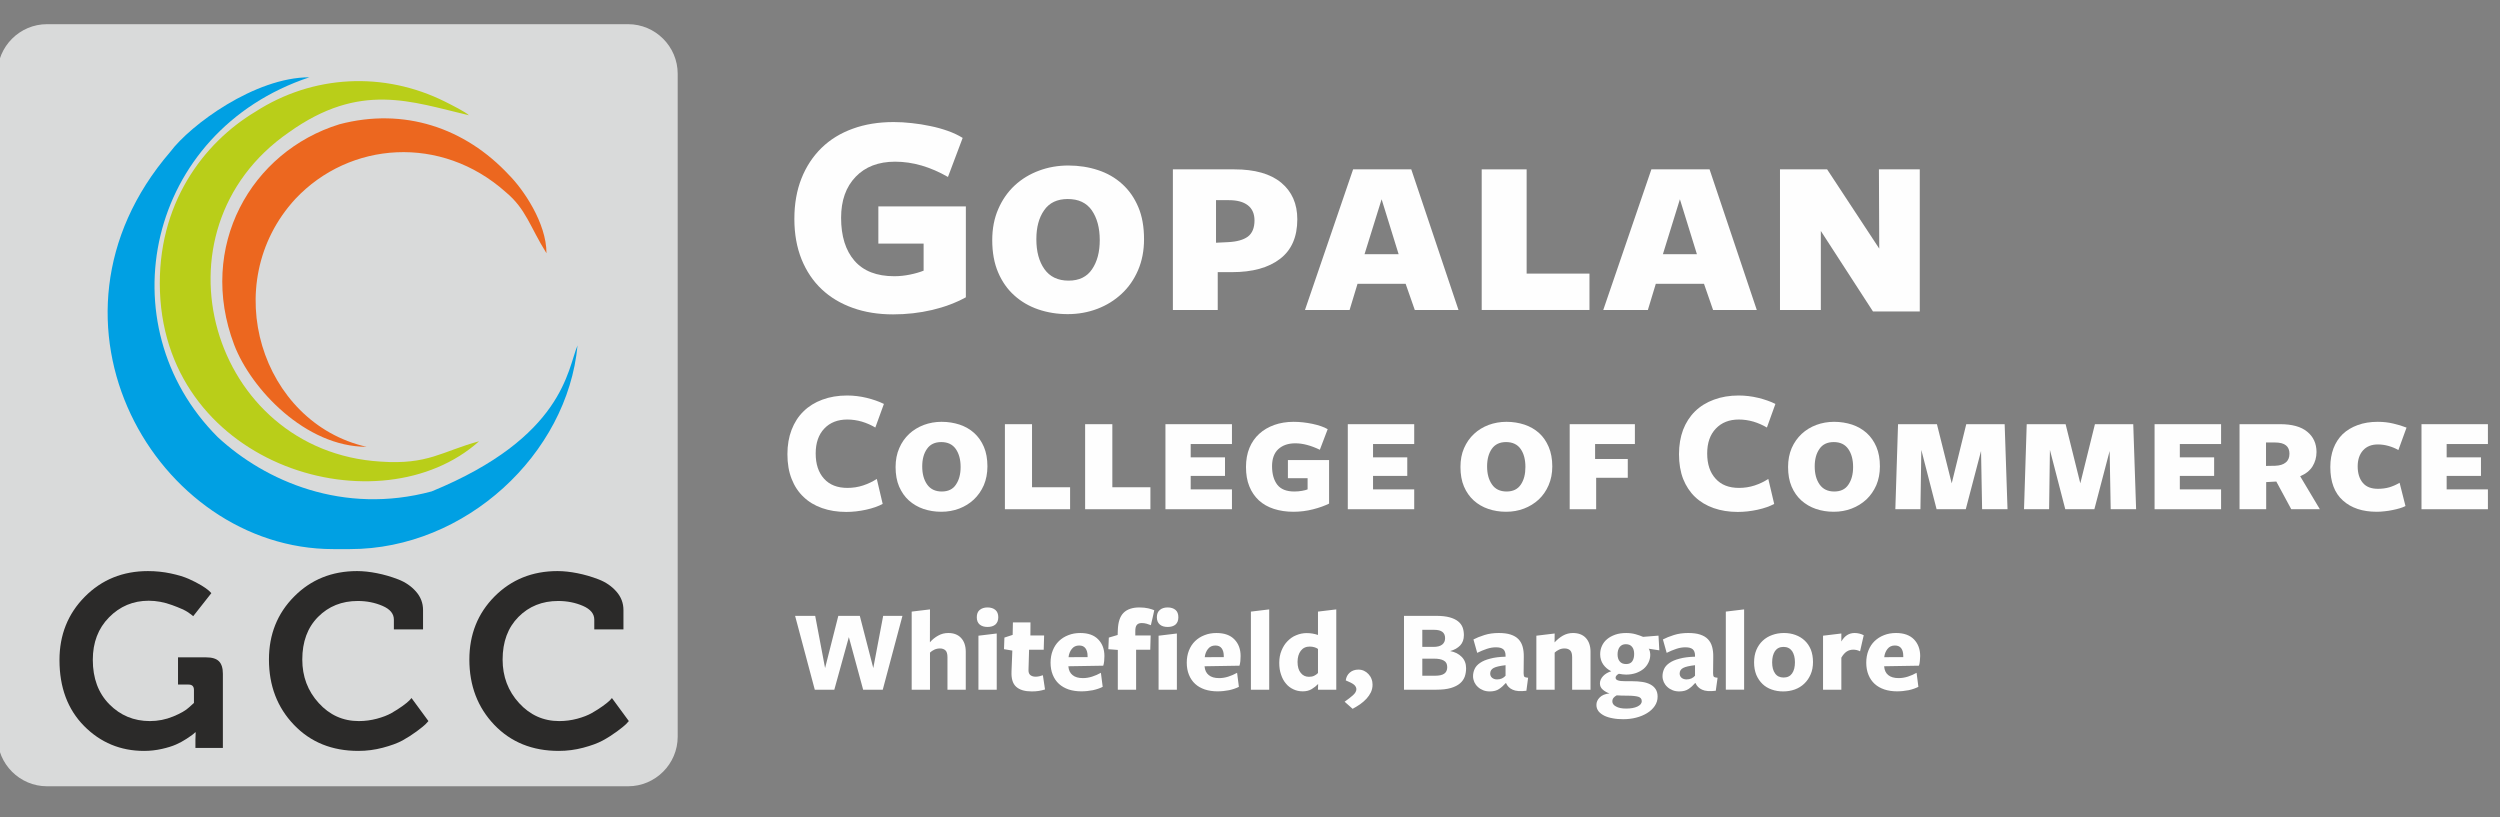 <?xml version="1.0" encoding="UTF-8"?>
<!DOCTYPE svg PUBLIC "-//W3C//DTD SVG 1.1//EN" "http://www.w3.org/Graphics/SVG/1.1/DTD/svg11.dtd">
<!-- Creator: CorelDRAW 2019 (64-Bit) -->
<svg xmlns="http://www.w3.org/2000/svg" xml:space="preserve" width="306px" height="100px" version="1.1" style="shape-rendering:geometricPrecision; text-rendering:geometricPrecision; image-rendering:optimizeQuality; fill-rule:evenodd; clip-rule:evenodd"
viewBox="0 0 306 100"
 xmlns:xlink="http://www.w3.org/1999/xlink"
 xmlns:xodm="http://www.corel.com/coreldraw/odm/2003">
 <rect x="0" y="0" width="306" height="100" fill="#808080" stroke="none"/>
 <defs>
  <style type="text/css">
   <![CDATA[
    .fil0 {fill:#D9DADA}
    .fil3 {fill:#EC671F}
    .fil2 {fill:#B9CE19}
    .fil1 {fill:#00A0E3}
    .fil5 {fill:#FEFEFE;fill-rule:nonzero}
    .fil4 {fill:#2B2A29;fill-rule:nonzero}
   ]]>
  </style>
 </defs>
 <g id="Layer_x0020_1">
  <path class="fil0" d="M5.75 2.96l71.13 0c3.34,0 6.07,2.73 6.07,6.07l0 81.14c0,3.34 -2.73,6.07 -6.07,6.07l-71.13 0c-3.33,0 -6.06,-2.73 -6.06,-6.07l0 -81.14c0,-3.34 2.73,-6.07 6.06,-6.07z"/>
  <path class="fil1" d="M70.69 42.28c-1.24,2.91 -1.66,11.22 -17.86,17.87 -10.81,2.91 -20.36,-1.25 -26.18,-6.65 -13.71,-13.71 -8.73,-37.39 11.22,-44.04 -6.65,0 -14.55,5.81 -17.04,9.14 -17.87,20.77 -1.66,48.61 19.95,48.61l2.07 0c14.13,0 26.6,-11.63 27.84,-24.93z"/>
  <path class="fil2" d="M58.64 54.01c-4.57,1.24 -6.23,2.9 -12.05,2.49 -20.77,-1.25 -28.67,-28.26 -11.22,-40.31 8.73,-6.23 14.96,-3.74 22.03,-2.08 -0.42,-0.41 -2.08,-1.24 -2.91,-1.66 -7.48,-3.74 -16.21,-3.32 -23.27,1.25 -6.23,3.74 -12.05,11.22 -11.64,22.02 0.84,21.61 27.01,29.09 39.06,18.29z"/>
  <path class="fil3" d="M44.87 54.69c-12.88,-2.91 -18.28,-19.95 -8.72,-30.34 6.64,-7.06 17.86,-7.89 25.76,-0.83 2.49,2.08 2.91,4.16 4.98,7.48 0,-3.74 -2.9,-7.89 -4.57,-9.56 -5.4,-5.81 -12.88,-8.31 -20.77,-6.23 -10.81,3.33 -17.45,14.96 -12.88,27.01 2.07,5.4 8.72,12.47 16.2,12.47z"/>
  <path class="fil4" d="M7.28 80.79c0,-3.08 1.03,-5.66 3.1,-7.75 2.07,-2.09 4.65,-3.14 7.73,-3.14 0.97,0 1.91,0.1 2.8,0.29 0.89,0.19 1.62,0.41 2.2,0.67 0.58,0.26 1.09,0.52 1.52,0.78 0.43,0.26 0.74,0.48 0.94,0.66l0.3 0.3 -2.22 2.82c-0.16,-0.14 -0.39,-0.31 -0.7,-0.52 -0.31,-0.21 -0.94,-0.49 -1.89,-0.84 -0.95,-0.35 -1.91,-0.53 -2.86,-0.53 -1.9,0 -3.52,0.68 -4.85,2.03 -1.33,1.35 -1.99,3.08 -1.99,5.2 0,2.26 0.67,4.07 2.02,5.44 1.35,1.37 3.01,2.06 4.97,2.06 0.99,0 1.94,-0.19 2.84,-0.56 0.9,-0.37 1.55,-0.74 1.95,-1.12l0.6 -0.54 0 -1.59c0,-0.44 -0.22,-0.66 -0.66,-0.66l-1.29 0 0 -3.33 3.45 0c0.72,0 1.24,0.16 1.56,0.48 0.32,0.32 0.48,0.83 0.48,1.53l0 9.08 -3.36 0 0 -1.02 0.03 -0.89 -0.06 0c-0.06,0.05 -0.15,0.14 -0.27,0.24 -0.12,0.09 -0.38,0.28 -0.79,0.55 -0.41,0.27 -0.84,0.5 -1.29,0.7 -0.45,0.2 -1.03,0.38 -1.74,0.54 -0.71,0.16 -1.43,0.24 -2.17,0.24 -2.88,0 -5.33,-1.02 -7.34,-3.05 -2.01,-2.04 -3.01,-4.73 -3.01,-8.07z"/>
  <path class="fil4" d="M32.92 80.73c0,-3.08 1.03,-5.65 3.09,-7.72 2.05,-2.07 4.62,-3.11 7.7,-3.11 0.76,0 1.57,0.09 2.43,0.26 0.86,0.17 1.73,0.42 2.61,0.76 0.88,0.34 1.6,0.84 2.17,1.49 0.57,0.65 0.86,1.4 0.86,2.26l0 2.37 -3.57 0 0 -1.2c0,-0.72 -0.46,-1.28 -1.39,-1.68 -0.93,-0.4 -1.94,-0.6 -3.02,-0.6 -1.96,0 -3.58,0.65 -4.87,1.95 -1.29,1.3 -1.93,3.04 -1.93,5.22 0,2.08 0.67,3.85 2.01,5.32 1.33,1.47 2.97,2.21 4.91,2.21 0.76,0 1.5,-0.1 2.21,-0.29 0.71,-0.19 1.31,-0.42 1.8,-0.7 0.49,-0.28 0.93,-0.56 1.32,-0.84 0.39,-0.28 0.67,-0.51 0.85,-0.69l0.27 -0.3 2.07 2.82c-0.08,0.1 -0.2,0.23 -0.36,0.39 -0.16,0.16 -0.52,0.45 -1.08,0.87 -0.56,0.41 -1.15,0.79 -1.75,1.12 -0.61,0.33 -1.41,0.62 -2.39,0.88 -0.98,0.26 -1.98,0.39 -3,0.39 -3.22,0 -5.84,-1.06 -7.88,-3.19 -2.04,-2.13 -3.06,-4.79 -3.06,-7.99z"/>
  <path class="fil4" d="M57.45 80.73c0,-3.08 1.03,-5.65 3.08,-7.72 2.06,-2.07 4.63,-3.11 7.71,-3.11 0.76,0 1.57,0.09 2.43,0.26 0.86,0.17 1.73,0.42 2.61,0.76 0.88,0.34 1.6,0.84 2.17,1.49 0.57,0.65 0.86,1.4 0.86,2.26l0 2.37 -3.57 0 0 -1.2c0,-0.72 -0.47,-1.28 -1.39,-1.68 -0.93,-0.4 -1.94,-0.6 -3.02,-0.6 -1.96,0 -3.58,0.65 -4.87,1.95 -1.29,1.3 -1.94,3.04 -1.94,5.22 0,2.08 0.67,3.85 2.01,5.32 1.34,1.47 2.98,2.21 4.92,2.21 0.76,0 1.5,-0.1 2.21,-0.29 0.7,-0.19 1.3,-0.42 1.79,-0.7 0.49,-0.28 0.93,-0.56 1.32,-0.84 0.39,-0.28 0.68,-0.51 0.86,-0.69l0.27 -0.3 2.07 2.82c-0.08,0.1 -0.2,0.23 -0.36,0.39 -0.16,0.16 -0.52,0.45 -1.08,0.87 -0.56,0.41 -1.15,0.79 -1.76,1.12 -0.61,0.33 -1.4,0.62 -2.38,0.88 -0.98,0.26 -1.98,0.39 -3,0.39 -3.22,0 -5.85,-1.06 -7.89,-3.19 -2.03,-2.13 -3.05,-4.79 -3.05,-7.99z"/>
  <path class="fil5" d="M118.22 36.39c-1.22,0.67 -2.6,1.19 -4.13,1.55 -1.53,0.36 -3.13,0.54 -4.78,0.54 -1.8,0 -3.44,-0.26 -4.92,-0.79 -1.49,-0.53 -2.76,-1.29 -3.81,-2.28 -1.06,-1 -1.88,-2.22 -2.47,-3.67 -0.58,-1.45 -0.88,-3.09 -0.88,-4.94 0,-1.84 0.29,-3.5 0.87,-4.96 0.58,-1.46 1.4,-2.7 2.46,-3.74 1.06,-1.03 2.33,-1.81 3.83,-2.35 1.48,-0.54 3.15,-0.81 4.99,-0.81 0.72,0 1.46,0.04 2.23,0.13 0.76,0.08 1.52,0.2 2.26,0.36 0.75,0.15 1.46,0.35 2.14,0.59 0.68,0.24 1.29,0.53 1.82,0.86l-1.8 4.78c-2.16,-1.24 -4.31,-1.87 -6.47,-1.87 -2.04,0 -3.65,0.62 -4.83,1.85 -1.19,1.24 -1.78,2.91 -1.78,5.02 0,2.25 0.55,4 1.64,5.26 1.1,1.26 2.72,1.89 4.87,1.89 0.65,0 1.29,-0.07 1.92,-0.2 0.64,-0.13 1.19,-0.29 1.67,-0.48l0 -3.31 -5.54 0 0 -4.56 10.71 0 0 11.13z"/>
  <path class="fil5" d="M140.03 29.28c0,1.39 -0.24,2.65 -0.73,3.79 -0.49,1.14 -1.16,2.1 -2.01,2.89 -0.86,0.8 -1.84,1.41 -2.97,1.84 -1.13,0.43 -2.34,0.65 -3.63,0.65 -1.29,0 -2.5,-0.2 -3.61,-0.58 -1.11,-0.38 -2.09,-0.95 -2.93,-1.71 -0.84,-0.75 -1.5,-1.69 -1.98,-2.82 -0.48,-1.12 -0.72,-2.44 -0.72,-3.95 0,-1.42 0.25,-2.69 0.74,-3.81 0.49,-1.13 1.16,-2.09 2.01,-2.88 0.85,-0.79 1.84,-1.39 2.97,-1.81 1.12,-0.42 2.32,-0.63 3.59,-0.63 1.3,0 2.51,0.19 3.63,0.56 1.13,0.37 2.11,0.93 2.95,1.69 0.84,0.75 1.5,1.69 1.98,2.82 0.48,1.12 0.71,2.44 0.71,3.95zm-5.42 0.11c0,-1.5 -0.33,-2.71 -0.97,-3.64 -0.65,-0.93 -1.63,-1.39 -2.95,-1.39 -1.29,0 -2.26,0.46 -2.89,1.38 -0.64,0.91 -0.95,2.09 -0.95,3.54 0,1.5 0.32,2.71 0.98,3.65 0.66,0.94 1.65,1.42 2.97,1.42 1.29,0 2.25,-0.47 2.87,-1.4 0.63,-0.93 0.94,-2.11 0.94,-3.56z"/>
  <path class="fil5" d="M158.79 26.84c0,2.15 -0.7,3.77 -2.12,4.85 -1.41,1.08 -3.36,1.62 -5.86,1.62l-1.76 0 0 4.63 -5.49 0 0 -17.21 7.54 0c2.49,0 4.4,0.54 5.72,1.63 1.31,1.09 1.97,2.58 1.97,4.48zm-5.24 0.14c0,-0.81 -0.27,-1.43 -0.81,-1.85 -0.54,-0.42 -1.31,-0.63 -2.32,-0.63l-1.58 0 0 5.21 1.44 -0.07c1.1,-0.05 1.92,-0.28 2.46,-0.68 0.54,-0.41 0.81,-1.07 0.81,-1.98z"/>
  <path class="fil5" d="M178.52 37.94l-5.35 0 -1.12 -3.2 -5.89 0 -0.97 3.2 -5.46 0 5.89 -17.21 7.12 0 5.78 17.21zm-9.41 -13.55l-2.09 6.72 4.17 0 -2.08 -6.72z"/>
  <polygon class="fil5" points="181.36,37.94 181.36,20.73 186.86,20.73 186.86,33.49 194.55,33.49 194.55,37.94 "/>
  <path class="fil5" d="M215.03 37.94l-5.35 0 -1.11 -3.2 -5.9 0 -0.97 3.2 -5.46 0 5.89 -17.21 7.12 0 5.78 17.21zm-9.41 -13.55l-2.08 6.72 4.16 0 -2.08 -6.72z"/>
  <polygon class="fil5" points="229.98,20.73 234.98,20.73 234.98,38.12 229.25,38.12 222.87,28.27 222.87,37.94 217.87,37.94 217.87,20.73 223.64,20.73 230.02,30.43 "/>
  <path class="fil5" d="M107.14 52.33c-0.5,-0.3 -1.05,-0.54 -1.64,-0.72 -0.59,-0.17 -1.18,-0.26 -1.79,-0.26 -1.18,0 -2.12,0.37 -2.82,1.11 -0.7,0.74 -1.05,1.75 -1.05,3.05 0,1.3 0.34,2.33 1.02,3.08 0.68,0.76 1.64,1.13 2.87,1.13 0.67,0 1.3,-0.1 1.91,-0.3 0.61,-0.2 1.17,-0.47 1.68,-0.8l0.72 3.06c-0.54,0.29 -1.22,0.53 -2.04,0.71 -0.82,0.18 -1.63,0.27 -2.42,0.27 -1.09,0 -2.08,-0.16 -2.96,-0.47 -0.88,-0.31 -1.64,-0.76 -2.26,-1.36 -0.63,-0.59 -1.12,-1.33 -1.46,-2.2 -0.35,-0.88 -0.52,-1.89 -0.52,-3.04 0,-1.1 0.17,-2.09 0.51,-2.98 0.34,-0.88 0.82,-1.64 1.46,-2.26 0.63,-0.62 1.4,-1.1 2.3,-1.43 0.91,-0.34 1.92,-0.51 3.04,-0.51 0.82,0 1.62,0.1 2.4,0.29 0.77,0.19 1.47,0.43 2.1,0.74l-1.05 2.89z"/>
  <path class="fil5" d="M120.86 57.09c0,0.84 -0.15,1.61 -0.44,2.3 -0.3,0.68 -0.71,1.27 -1.22,1.75 -0.51,0.48 -1.11,0.85 -1.79,1.11 -0.69,0.26 -1.42,0.39 -2.2,0.39 -0.78,0 -1.51,-0.12 -2.19,-0.35 -0.67,-0.23 -1.26,-0.58 -1.77,-1.03 -0.51,-0.46 -0.9,-1.03 -1.2,-1.71 -0.29,-0.68 -0.43,-1.48 -0.43,-2.39 0,-0.86 0.15,-1.63 0.45,-2.31 0.29,-0.68 0.7,-1.26 1.21,-1.74 0.52,-0.48 1.12,-0.84 1.8,-1.1 0.68,-0.25 1.4,-0.38 2.17,-0.38 0.79,0 1.52,0.12 2.2,0.34 0.68,0.23 1.28,0.57 1.78,1.02 0.51,0.46 0.91,1.03 1.2,1.71 0.29,0.68 0.43,1.48 0.43,2.39zm-3.28 0.07c0,-0.91 -0.2,-1.64 -0.59,-2.2 -0.39,-0.56 -0.98,-0.85 -1.78,-0.85 -0.78,0 -1.37,0.28 -1.75,0.84 -0.39,0.55 -0.58,1.27 -0.58,2.14 0,0.91 0.2,1.64 0.6,2.21 0.4,0.57 1,0.86 1.79,0.86 0.79,0 1.37,-0.28 1.74,-0.85 0.38,-0.56 0.57,-1.27 0.57,-2.15z"/>
  <polygon class="fil5" points="123,62.33 123,51.92 126.32,51.92 126.32,59.64 130.98,59.64 130.98,62.33 "/>
  <polygon class="fil5" points="132.82,62.33 132.82,51.92 136.15,51.92 136.15,59.64 140.81,59.64 140.81,62.33 "/>
  <polygon class="fil5" points="142.65,62.33 142.65,51.92 150.79,51.92 150.79,54.35 145.74,54.35 145.74,55.98 149.94,55.98 149.94,58.25 145.74,58.25 145.74,59.9 150.79,59.9 150.79,62.33 "/>
  <path class="fil5" d="M155.7 57.07c0,0.96 0.22,1.71 0.64,2.26 0.43,0.55 1.12,0.83 2.08,0.83 0.34,0 0.65,-0.03 0.94,-0.08 0.29,-0.05 0.52,-0.11 0.69,-0.18l0 -1.37 -2.41 0 0 -2.22 5.04 0 0 5.33c-0.55,0.27 -1.21,0.51 -1.97,0.7 -0.77,0.2 -1.57,0.3 -2.4,0.3 -0.87,0 -1.66,-0.12 -2.38,-0.35 -0.72,-0.23 -1.33,-0.58 -1.84,-1.04 -0.5,-0.47 -0.9,-1.04 -1.17,-1.72 -0.28,-0.68 -0.41,-1.47 -0.41,-2.37 0,-0.87 0.14,-1.65 0.42,-2.33 0.28,-0.68 0.68,-1.26 1.2,-1.73 0.51,-0.47 1.13,-0.83 1.85,-1.09 0.71,-0.25 1.5,-0.38 2.36,-0.38 0.76,0 1.54,0.09 2.31,0.25 0.78,0.17 1.4,0.38 1.86,0.65l-0.96 2.52c-1.08,-0.52 -2.08,-0.79 -3,-0.79 -0.87,0 -1.56,0.24 -2.08,0.71 -0.51,0.47 -0.77,1.17 -0.77,2.1z"/>
  <polygon class="fil5" points="164.97,62.33 164.97,51.92 173.1,51.92 173.1,54.35 168.06,54.35 168.06,55.98 172.25,55.98 172.25,58.25 168.06,58.25 168.06,59.9 173.1,59.9 173.1,62.33 "/>
  <path class="fil5" d="M190 57.09c0,0.84 -0.15,1.61 -0.45,2.3 -0.29,0.68 -0.7,1.27 -1.21,1.75 -0.52,0.48 -1.12,0.85 -1.8,1.11 -0.68,0.26 -1.41,0.39 -2.2,0.39 -0.78,0 -1.51,-0.12 -2.18,-0.35 -0.68,-0.23 -1.27,-0.58 -1.77,-1.03 -0.51,-0.46 -0.91,-1.03 -1.2,-1.71 -0.29,-0.68 -0.43,-1.48 -0.43,-2.39 0,-0.86 0.14,-1.63 0.44,-2.31 0.3,-0.68 0.7,-1.26 1.22,-1.74 0.51,-0.48 1.11,-0.84 1.79,-1.1 0.69,-0.25 1.41,-0.38 2.18,-0.38 0.78,0 1.51,0.12 2.19,0.34 0.69,0.23 1.28,0.57 1.79,1.02 0.51,0.46 0.9,1.03 1.19,1.71 0.29,0.68 0.44,1.48 0.44,2.39zm-3.29 0.07c0,-0.91 -0.19,-1.64 -0.58,-2.2 -0.39,-0.56 -0.99,-0.85 -1.79,-0.85 -0.78,0 -1.36,0.28 -1.75,0.84 -0.38,0.55 -0.57,1.27 -0.57,2.14 0,0.91 0.2,1.64 0.6,2.21 0.39,0.57 0.99,0.86 1.79,0.86 0.78,0 1.36,-0.28 1.74,-0.85 0.38,-0.56 0.56,-1.27 0.56,-2.15z"/>
  <polygon class="fil5" points="192.13,51.92 200.11,51.92 200.11,54.35 195.24,54.35 195.24,56.18 199.24,56.18 199.24,58.48 195.37,58.48 195.37,62.33 192.13,62.33 "/>
  <path class="fil5" d="M216.27 52.33c-0.51,-0.3 -1.05,-0.54 -1.64,-0.72 -0.59,-0.17 -1.19,-0.26 -1.8,-0.26 -1.17,0 -2.11,0.37 -2.81,1.11 -0.71,0.74 -1.06,1.75 -1.06,3.05 0,1.3 0.34,2.33 1.03,3.08 0.68,0.76 1.63,1.13 2.87,1.13 0.66,0 1.3,-0.1 1.91,-0.3 0.61,-0.2 1.17,-0.47 1.67,-0.8l0.72 3.06c-0.53,0.29 -1.21,0.53 -2.03,0.71 -0.82,0.18 -1.63,0.27 -2.43,0.27 -1.08,0 -2.07,-0.16 -2.95,-0.47 -0.88,-0.31 -1.64,-0.76 -2.27,-1.36 -0.62,-0.59 -1.11,-1.33 -1.46,-2.2 -0.34,-0.88 -0.51,-1.89 -0.51,-3.04 0,-1.1 0.17,-2.09 0.5,-2.98 0.34,-0.88 0.83,-1.64 1.46,-2.26 0.63,-0.62 1.41,-1.1 2.31,-1.43 0.91,-0.34 1.92,-0.51 3.03,-0.51 0.83,0 1.63,0.1 2.41,0.29 0.77,0.19 1.47,0.43 2.09,0.74l-1.04 2.89z"/>
  <path class="fil5" d="M230.1 57.09c0,0.84 -0.15,1.61 -0.44,2.3 -0.3,0.68 -0.71,1.27 -1.22,1.75 -0.52,0.48 -1.12,0.85 -1.8,1.11 -0.68,0.26 -1.41,0.39 -2.19,0.39 -0.79,0 -1.51,-0.12 -2.19,-0.35 -0.67,-0.23 -1.26,-0.58 -1.77,-1.03 -0.51,-0.46 -0.91,-1.03 -1.2,-1.71 -0.29,-0.68 -0.43,-1.48 -0.43,-2.39 0,-0.86 0.15,-1.63 0.44,-2.31 0.3,-0.68 0.71,-1.26 1.22,-1.74 0.52,-0.48 1.11,-0.84 1.8,-1.1 0.68,-0.25 1.4,-0.38 2.17,-0.38 0.78,0 1.52,0.12 2.2,0.34 0.68,0.23 1.27,0.57 1.78,1.02 0.51,0.46 0.91,1.03 1.2,1.71 0.29,0.68 0.43,1.48 0.43,2.39zm-3.28 0.07c0,-0.91 -0.2,-1.64 -0.59,-2.2 -0.39,-0.56 -0.98,-0.85 -1.78,-0.85 -0.79,0 -1.37,0.28 -1.75,0.84 -0.39,0.55 -0.58,1.27 -0.58,2.14 0,0.91 0.2,1.64 0.6,2.21 0.4,0.57 1,0.86 1.79,0.86 0.79,0 1.37,-0.28 1.74,-0.85 0.38,-0.56 0.57,-1.27 0.57,-2.15z"/>
  <polygon class="fil5" points="242.61,62.33 242.48,55.2 240.61,62.33 237.04,62.33 235.17,55.07 235.06,62.33 231.99,62.33 232.32,51.92 237.08,51.92 238.89,59.16 240.67,51.92 245.37,51.92 245.72,62.33 "/>
  <polygon class="fil5" points="258.35,62.33 258.22,55.2 256.35,62.33 252.79,62.33 250.91,55.07 250.81,62.33 247.74,62.33 248.07,51.92 252.83,51.92 254.63,59.16 256.42,51.92 261.11,51.92 261.46,62.33 "/>
  <polygon class="fil5" points="263.72,62.33 263.72,51.92 271.86,51.92 271.86,54.35 266.81,54.35 266.81,55.98 271.01,55.98 271.01,58.25 266.81,58.25 266.81,59.9 271.86,59.9 271.86,62.33 "/>
  <path class="fil5" d="M277.38 62.33l-3.26 0 0 -10.41 4.96 0c1.46,0 2.57,0.3 3.32,0.92 0.76,0.62 1.14,1.45 1.14,2.49 0,0.65 -0.17,1.24 -0.49,1.76 -0.33,0.52 -0.83,0.92 -1.51,1.2l2.41 4.04 -3.5 0 -1.83 -3.39 -1.24 0.07 0 3.32zm1.11 -5.32c0.55,-0.02 0.98,-0.15 1.28,-0.4 0.31,-0.24 0.46,-0.61 0.46,-1.08 0,-0.44 -0.14,-0.78 -0.42,-1.01 -0.29,-0.24 -0.74,-0.36 -1.36,-0.36l-1.09 0 0 2.87 1.13 -0.02z"/>
  <path class="fil5" d="M293.56 55.09c-0.33,-0.2 -0.73,-0.37 -1.18,-0.5 -0.46,-0.13 -0.9,-0.19 -1.32,-0.19 -0.78,0 -1.39,0.24 -1.83,0.73 -0.43,0.48 -0.65,1.14 -0.65,1.95 0,0.85 0.21,1.52 0.62,2.01 0.41,0.5 1.03,0.74 1.86,0.74 0.49,0 0.95,-0.06 1.38,-0.18 0.43,-0.13 0.85,-0.31 1.27,-0.56l0.72 2.85c-0.19,0.1 -0.42,0.19 -0.69,0.27 -0.28,0.08 -0.58,0.16 -0.9,0.22 -0.32,0.07 -0.64,0.12 -0.97,0.15 -0.34,0.04 -0.66,0.06 -0.96,0.06 -1.74,0 -3.12,-0.46 -4.14,-1.38 -1.03,-0.92 -1.54,-2.29 -1.54,-4.1 0,-0.84 0.13,-1.6 0.39,-2.29 0.26,-0.68 0.64,-1.26 1.13,-1.74 0.5,-0.47 1.11,-0.84 1.83,-1.1 0.73,-0.27 1.55,-0.4 2.46,-0.4 0.67,0 1.29,0.07 1.88,0.21 0.59,0.13 1.13,0.3 1.64,0.5l-1 2.75z"/>
  <polygon class="fil5" points="296.39,62.33 296.39,51.92 304.52,51.92 304.52,54.35 299.47,54.35 299.47,55.98 303.67,55.98 303.67,58.25 299.47,58.25 299.47,59.9 304.52,59.9 304.52,62.33 "/>
  <path class="fil5" d="M102.12 84.42l-2.39 0 -2.41 -9.04 2.46 0 1.21 6.39 1.62 -6.39 2.63 0 1.65 6.39 1.21 -6.39 2.36 0 -2.41 9.04 -2.4 0 -1.75 -6.44 -1.78 6.44zm13.85 0l0 -3.98c0,-0.4 -0.08,-0.68 -0.25,-0.84 -0.17,-0.15 -0.39,-0.23 -0.66,-0.23 -0.26,0 -0.49,0.05 -0.7,0.15 -0.21,0.1 -0.39,0.22 -0.53,0.36l0 4.54 -2.24 0 0 -9.56 2.24 -0.27 -0.01 4.03c0.29,-0.34 0.63,-0.61 1.01,-0.82 0.39,-0.22 0.8,-0.32 1.24,-0.32 0.67,0 1.19,0.2 1.57,0.61 0.38,0.41 0.57,0.98 0.57,1.7l0 4.63 -2.24 0zm6.22 -8.87c0,0.39 -0.12,0.68 -0.35,0.89 -0.23,0.2 -0.56,0.3 -0.97,0.3 -0.4,0 -0.72,-0.1 -0.96,-0.3 -0.24,-0.21 -0.35,-0.5 -0.35,-0.89 0,-0.39 0.11,-0.69 0.35,-0.89 0.24,-0.2 0.56,-0.31 0.96,-0.31 0.41,0 0.74,0.11 0.97,0.31 0.23,0.2 0.35,0.5 0.35,0.89zm-2.43 8.87l0 -6.61 2.24 -0.27 0 6.88 -2.24 0zm8.15 -0.03c-0.26,0.08 -0.51,0.14 -0.76,0.18 -0.24,0.04 -0.53,0.06 -0.87,0.06 -0.83,0 -1.46,-0.18 -1.89,-0.56 -0.43,-0.38 -0.62,-1 -0.58,-1.88l0.1 -2.56 -1.02 -0.17 0.05 -1.42 1.01 -0.33 0.03 -1.53 2.15 0 -0.01 1.6 1.68 0 -0.05 1.75 -1.79 0 -0.07 2.42c-0.02,0.3 0.05,0.53 0.21,0.67 0.17,0.14 0.39,0.21 0.67,0.21 0.13,0 0.28,-0.02 0.43,-0.05 0.15,-0.04 0.3,-0.08 0.45,-0.13l0.26 1.74zm2.86 -2.81c0.04,0.46 0.21,0.81 0.51,1.05 0.3,0.25 0.72,0.37 1.27,0.37 0.37,0 0.74,-0.06 1.12,-0.18 0.38,-0.12 0.74,-0.28 1.08,-0.47l0.22 1.72c-0.34,0.17 -0.74,0.31 -1.2,0.41 -0.45,0.09 -0.93,0.14 -1.42,0.14 -0.57,0 -1.08,-0.08 -1.55,-0.23 -0.46,-0.16 -0.85,-0.38 -1.18,-0.68 -0.33,-0.3 -0.58,-0.67 -0.76,-1.11 -0.18,-0.44 -0.27,-0.93 -0.27,-1.49 0,-0.55 0.09,-1.05 0.27,-1.5 0.18,-0.45 0.43,-0.83 0.75,-1.14 0.32,-0.31 0.71,-0.56 1.16,-0.73 0.45,-0.18 0.93,-0.26 1.46,-0.26 0.96,0 1.69,0.26 2.19,0.78 0.51,0.52 0.76,1.2 0.76,2.04 0,0.18 -0.01,0.39 -0.03,0.62 -0.03,0.23 -0.06,0.42 -0.11,0.56l-4.27 0.07 0 0.03zm2.35 -1.15l0 -0.13c0,-0.41 -0.09,-0.72 -0.26,-0.95 -0.17,-0.23 -0.42,-0.34 -0.77,-0.34 -0.39,0 -0.69,0.14 -0.91,0.43 -0.22,0.28 -0.35,0.62 -0.39,1l2.33 -0.01zm8.16 -5.74c0,0 -0.02,0.09 -0.06,0.29 -0.04,0.19 -0.09,0.4 -0.14,0.63 -0.06,0.23 -0.11,0.44 -0.15,0.63 -0.04,0.19 -0.06,0.28 -0.06,0.28 -0.18,-0.06 -0.35,-0.12 -0.53,-0.18 -0.18,-0.05 -0.38,-0.08 -0.6,-0.08 -0.29,0 -0.49,0.09 -0.61,0.25 -0.12,0.16 -0.17,0.41 -0.17,0.74l0 0.53 1.88 0 -0.05 1.75 -1.73 0 0 4.89 -2.24 0 0 -4.87 -1.16 -0.09 0.06 -1.42 1.08 -0.32 0.02 -0.57c0.03,-0.99 0.26,-1.7 0.7,-2.14 0.44,-0.44 1.09,-0.66 1.94,-0.66 0.42,0 0.78,0.04 1.09,0.11 0.31,0.08 0.55,0.15 0.73,0.23zm2.95 0.86c0,0.39 -0.11,0.68 -0.34,0.89 -0.23,0.2 -0.56,0.3 -0.97,0.3 -0.41,0 -0.73,-0.1 -0.96,-0.3 -0.24,-0.21 -0.36,-0.5 -0.36,-0.89 0,-0.39 0.12,-0.69 0.36,-0.89 0.23,-0.2 0.55,-0.31 0.96,-0.31 0.41,0 0.74,0.11 0.97,0.31 0.23,0.2 0.34,0.5 0.34,0.89zm-2.42 8.87l0 -6.61 2.24 -0.27 0 6.88 -2.24 0zm5.63 -2.84c0.04,0.46 0.21,0.81 0.51,1.05 0.3,0.25 0.72,0.37 1.27,0.37 0.37,0 0.74,-0.06 1.12,-0.18 0.38,-0.12 0.74,-0.28 1.08,-0.47l0.22 1.72c-0.34,0.17 -0.74,0.31 -1.2,0.41 -0.45,0.09 -0.93,0.14 -1.42,0.14 -0.57,0 -1.08,-0.08 -1.55,-0.23 -0.46,-0.16 -0.86,-0.38 -1.18,-0.68 -0.33,-0.3 -0.58,-0.67 -0.76,-1.11 -0.18,-0.44 -0.27,-0.93 -0.27,-1.49 0,-0.55 0.09,-1.05 0.27,-1.5 0.18,-0.45 0.43,-0.83 0.75,-1.14 0.32,-0.31 0.71,-0.56 1.16,-0.73 0.44,-0.18 0.93,-0.26 1.46,-0.26 0.96,0 1.69,0.26 2.19,0.78 0.51,0.52 0.76,1.2 0.76,2.04 0,0.18 -0.01,0.39 -0.03,0.62 -0.03,0.23 -0.06,0.42 -0.11,0.56l-4.27 0.07 0 0.03zm2.35 -1.15l0 -0.13c0,-0.41 -0.09,-0.72 -0.26,-0.95 -0.17,-0.23 -0.42,-0.34 -0.77,-0.34 -0.39,0 -0.69,0.14 -0.91,0.43 -0.22,0.28 -0.35,0.62 -0.39,1l2.33 -0.01zm3.32 3.99l0 -9.56 2.24 -0.27 0 9.83 -2.24 0zm8.21 -9.56l2.24 -0.27 0 9.83 -2.24 0 0.02 -0.7c-0.22,0.23 -0.47,0.43 -0.78,0.62 -0.31,0.19 -0.68,0.28 -1.1,0.28 -0.42,0 -0.8,-0.08 -1.15,-0.25 -0.35,-0.16 -0.66,-0.39 -0.91,-0.7 -0.26,-0.3 -0.46,-0.67 -0.6,-1.1 -0.15,-0.42 -0.22,-0.9 -0.22,-1.43 0,-0.56 0.09,-1.07 0.28,-1.52 0.18,-0.44 0.42,-0.83 0.73,-1.14 0.31,-0.32 0.66,-0.57 1.07,-0.73 0.4,-0.17 0.83,-0.26 1.28,-0.26 0.48,0 0.94,0.08 1.38,0.23l0 -2.86zm0 4.57c-0.12,-0.09 -0.27,-0.16 -0.44,-0.21 -0.17,-0.05 -0.36,-0.08 -0.57,-0.08 -0.47,0 -0.83,0.17 -1.1,0.52 -0.26,0.35 -0.39,0.8 -0.39,1.36 0,0.58 0.13,1.03 0.39,1.34 0.25,0.32 0.59,0.48 1,0.48 0.25,0 0.46,-0.04 0.63,-0.12 0.18,-0.08 0.34,-0.2 0.48,-0.34l0 -2.95zm3.4 3.85c0.05,-0.4 0.22,-0.72 0.5,-0.96 0.28,-0.24 0.63,-0.36 1.05,-0.36 0.25,0 0.48,0.05 0.69,0.15 0.21,0.1 0.4,0.24 0.55,0.41 0.15,0.16 0.28,0.36 0.36,0.58 0.09,0.22 0.13,0.46 0.13,0.71 0,0.33 -0.07,0.63 -0.2,0.92 -0.14,0.28 -0.32,0.55 -0.54,0.79 -0.23,0.25 -0.49,0.47 -0.78,0.68 -0.3,0.2 -0.6,0.39 -0.92,0.56l-0.98 -0.87c0.4,-0.28 0.74,-0.54 1.02,-0.79 0.28,-0.25 0.42,-0.5 0.42,-0.74 0,-0.19 -0.09,-0.37 -0.27,-0.54 -0.19,-0.16 -0.53,-0.34 -1.03,-0.54zm12.78 -3.59c0.58,0.11 1.05,0.34 1.41,0.71 0.36,0.36 0.54,0.83 0.54,1.39 0,0.35 -0.05,0.69 -0.16,1.02 -0.12,0.32 -0.31,0.6 -0.58,0.83 -0.28,0.24 -0.65,0.43 -1.12,0.57 -0.48,0.14 -1.07,0.21 -1.8,0.21l-3.94 0 0 -9.04 3.92 0c0.67,0 1.23,0.06 1.66,0.18 0.44,0.12 0.79,0.29 1.05,0.5 0.26,0.21 0.44,0.46 0.55,0.75 0.1,0.28 0.15,0.59 0.15,0.93 0,0.52 -0.15,0.94 -0.45,1.26 -0.3,0.31 -0.71,0.55 -1.23,0.69zm-0.62 -1.58c0,-0.68 -0.44,-1.02 -1.32,-1.02l-1.47 0 0 2.09 1.35 0c0.48,0 0.84,-0.09 1.08,-0.28 0.24,-0.19 0.36,-0.45 0.36,-0.79zm0.26 3.55c0,-0.39 -0.14,-0.66 -0.43,-0.81 -0.28,-0.16 -0.67,-0.23 -1.15,-0.23l-1.47 0 0 2.09 1.54 0c0.52,0 0.9,-0.08 1.14,-0.25 0.25,-0.17 0.37,-0.44 0.37,-0.8zm7.14 -0.24c-0.69,0.08 -1.18,0.19 -1.46,0.34 -0.28,0.15 -0.42,0.38 -0.42,0.68 0,0.22 0.08,0.39 0.23,0.52 0.16,0.13 0.36,0.2 0.61,0.2 0.22,0 0.42,-0.04 0.6,-0.12 0.18,-0.09 0.32,-0.19 0.44,-0.33l0 -1.29zm0.02 2.19c-0.25,0.28 -0.51,0.52 -0.81,0.72 -0.29,0.2 -0.67,0.3 -1.13,0.3 -0.29,0 -0.56,-0.04 -0.81,-0.14 -0.25,-0.1 -0.47,-0.23 -0.65,-0.4 -0.19,-0.17 -0.33,-0.36 -0.44,-0.59 -0.1,-0.23 -0.16,-0.47 -0.16,-0.73 0,-0.32 0.07,-0.62 0.2,-0.9 0.13,-0.28 0.35,-0.52 0.66,-0.73 0.31,-0.22 0.72,-0.39 1.23,-0.52 0.51,-0.14 1.14,-0.22 1.89,-0.24l0 -0.13c0,-0.35 -0.09,-0.61 -0.28,-0.78 -0.19,-0.16 -0.49,-0.24 -0.9,-0.24 -0.35,0 -0.72,0.06 -1.11,0.19 -0.39,0.13 -0.78,0.29 -1.18,0.49l-0.46 -1.64c0.36,-0.19 0.8,-0.37 1.34,-0.54 0.53,-0.17 1.12,-0.25 1.75,-0.25 0.58,0 1.07,0.06 1.46,0.19 0.4,0.13 0.72,0.32 0.96,0.57 0.24,0.25 0.41,0.56 0.51,0.92 0.1,0.36 0.15,0.78 0.14,1.25l-0.02 2c0,0.23 0.04,0.37 0.1,0.43 0.07,0.06 0.22,0.1 0.45,0.12l-0.21 1.59c-0.74,0.09 -1.3,0.05 -1.68,-0.13 -0.39,-0.17 -0.66,-0.45 -0.81,-0.81l-0.04 0zm8.13 0.81l0 -3.98c0,-0.4 -0.08,-0.68 -0.25,-0.84 -0.16,-0.15 -0.39,-0.23 -0.69,-0.23 -0.24,0 -0.47,0.05 -0.67,0.15 -0.21,0.1 -0.38,0.22 -0.53,0.36l0 4.54 -2.24 0 0 -6.61 2.24 -0.27 -0.01 1.09c0.3,-0.33 0.64,-0.61 1.02,-0.83 0.38,-0.21 0.79,-0.32 1.22,-0.32 0.68,0 1.21,0.2 1.59,0.61 0.38,0.41 0.57,0.98 0.57,1.7l0 4.63 -2.25 0zm5.56 -4.33c0,0.36 0.08,0.65 0.26,0.86 0.17,0.22 0.44,0.33 0.79,0.33 0.34,0 0.59,-0.11 0.75,-0.34 0.16,-0.23 0.23,-0.53 0.23,-0.9 0,-0.36 -0.08,-0.65 -0.25,-0.86 -0.17,-0.22 -0.42,-0.33 -0.77,-0.33 -0.32,0 -0.57,0.11 -0.75,0.34 -0.17,0.23 -0.26,0.53 -0.26,0.9zm-0.1 5.02c-0.16,0.08 -0.29,0.18 -0.39,0.3 -0.1,0.12 -0.15,0.27 -0.15,0.44 0,0.26 0.15,0.47 0.46,0.63 0.3,0.17 0.71,0.25 1.23,0.25 0.27,0 0.52,-0.02 0.75,-0.06 0.23,-0.04 0.44,-0.1 0.61,-0.18 0.17,-0.08 0.31,-0.18 0.41,-0.29 0.09,-0.11 0.14,-0.24 0.14,-0.38 0,-0.27 -0.14,-0.45 -0.43,-0.54 -0.28,-0.08 -0.72,-0.13 -1.3,-0.13 -0.22,0 -0.46,0 -0.73,-0.01 -0.28,-0.01 -0.48,-0.02 -0.6,-0.03zm-0.89 -0.24c-0.3,-0.09 -0.56,-0.24 -0.81,-0.45 -0.24,-0.2 -0.36,-0.46 -0.36,-0.77 0,-0.32 0.13,-0.62 0.39,-0.9 0.26,-0.27 0.6,-0.47 1,-0.59 -0.4,-0.19 -0.73,-0.47 -0.98,-0.82 -0.25,-0.36 -0.38,-0.78 -0.38,-1.26 0,-0.37 0.07,-0.71 0.22,-1.03 0.14,-0.31 0.35,-0.59 0.63,-0.82 0.27,-0.23 0.61,-0.41 1,-0.55 0.4,-0.14 0.85,-0.2 1.35,-0.2 0.4,0 0.78,0.05 1.14,0.15 0.36,0.1 0.66,0.21 0.91,0.32l1.89 -0.15 0.1 1.8 -1.3 -0.2c0.06,0.07 0.11,0.18 0.14,0.33 0.03,0.16 0.05,0.29 0.05,0.41 0,0.34 -0.07,0.65 -0.22,0.95 -0.14,0.3 -0.34,0.56 -0.6,0.78 -0.26,0.21 -0.57,0.38 -0.93,0.51 -0.37,0.12 -0.76,0.19 -1.2,0.19 -0.15,0 -0.3,-0.01 -0.44,-0.03 -0.14,-0.02 -0.29,-0.05 -0.45,-0.07 -0.1,0.04 -0.19,0.11 -0.27,0.19 -0.08,0.08 -0.13,0.18 -0.13,0.3 0,0.15 0.1,0.26 0.29,0.32 0.18,0.07 0.5,0.1 0.94,0.1l0.8 0c0.46,0 0.88,0.03 1.26,0.09 0.39,0.06 0.71,0.17 0.99,0.32 0.27,0.15 0.48,0.34 0.63,0.58 0.15,0.24 0.23,0.54 0.23,0.9 0,0.42 -0.12,0.8 -0.35,1.14 -0.23,0.34 -0.54,0.63 -0.93,0.87 -0.39,0.24 -0.84,0.43 -1.35,0.56 -0.5,0.13 -1.03,0.19 -1.58,0.19 -0.45,0 -0.88,-0.03 -1.28,-0.11 -0.4,-0.07 -0.75,-0.18 -1.04,-0.32 -0.29,-0.15 -0.53,-0.33 -0.7,-0.54 -0.17,-0.22 -0.26,-0.48 -0.26,-0.78 0,-0.34 0.13,-0.64 0.4,-0.91 0.26,-0.27 0.66,-0.44 1.2,-0.5zm10.47 -3.45c-0.69,0.08 -1.18,0.19 -1.46,0.34 -0.28,0.15 -0.42,0.38 -0.42,0.68 0,0.22 0.08,0.39 0.23,0.52 0.16,0.13 0.36,0.2 0.61,0.2 0.22,0 0.42,-0.04 0.6,-0.12 0.18,-0.09 0.32,-0.19 0.44,-0.33l0 -1.29zm0.01 2.19c-0.24,0.28 -0.5,0.52 -0.8,0.72 -0.29,0.2 -0.67,0.3 -1.13,0.3 -0.29,0 -0.56,-0.04 -0.81,-0.14 -0.25,-0.1 -0.47,-0.23 -0.65,-0.4 -0.19,-0.17 -0.33,-0.36 -0.44,-0.59 -0.1,-0.23 -0.16,-0.47 -0.16,-0.73 0,-0.32 0.07,-0.62 0.2,-0.9 0.13,-0.28 0.35,-0.52 0.66,-0.73 0.31,-0.22 0.72,-0.39 1.23,-0.52 0.51,-0.14 1.14,-0.22 1.89,-0.24l0 -0.13c0,-0.35 -0.09,-0.61 -0.28,-0.78 -0.19,-0.16 -0.49,-0.24 -0.91,-0.24 -0.34,0 -0.71,0.06 -1.1,0.19 -0.39,0.13 -0.78,0.29 -1.18,0.49l-0.46 -1.64c0.36,-0.19 0.8,-0.37 1.34,-0.54 0.53,-0.17 1.12,-0.25 1.75,-0.25 0.58,0 1.07,0.06 1.46,0.19 0.4,0.13 0.72,0.32 0.96,0.57 0.24,0.25 0.41,0.56 0.51,0.92 0.1,0.36 0.15,0.78 0.14,1.25l-0.02 2c0,0.23 0.04,0.37 0.1,0.43 0.07,0.06 0.22,0.1 0.45,0.12l-0.22 1.59c-0.73,0.09 -1.29,0.05 -1.67,-0.13 -0.39,-0.17 -0.66,-0.45 -0.81,-0.81l-0.05 0zm3.76 0.81l0 -9.56 2.24 -0.27 0 9.83 -2.24 0zm10.67 -3.39c0,0.56 -0.09,1.07 -0.29,1.52 -0.19,0.44 -0.45,0.82 -0.78,1.13 -0.32,0.31 -0.71,0.55 -1.15,0.71 -0.45,0.16 -0.92,0.24 -1.42,0.24 -0.5,0 -0.97,-0.07 -1.41,-0.23 -0.44,-0.15 -0.82,-0.38 -1.13,-0.68 -0.32,-0.31 -0.57,-0.68 -0.76,-1.12 -0.18,-0.45 -0.27,-0.95 -0.27,-1.52 0,-0.57 0.09,-1.08 0.28,-1.53 0.19,-0.45 0.45,-0.82 0.78,-1.13 0.33,-0.31 0.72,-0.54 1.17,-0.7 0.44,-0.16 0.92,-0.24 1.43,-0.24 0.51,0 0.98,0.08 1.41,0.24 0.44,0.16 0.81,0.39 1.13,0.69 0.32,0.3 0.57,0.67 0.75,1.11 0.17,0.44 0.26,0.95 0.26,1.51zm-2.21 0.03c0,-0.57 -0.12,-1.02 -0.35,-1.37 -0.24,-0.33 -0.59,-0.51 -1.05,-0.51 -0.46,0 -0.81,0.18 -1.04,0.51 -0.23,0.35 -0.35,0.81 -0.35,1.38 0,0.58 0.12,1.03 0.36,1.36 0.23,0.33 0.58,0.5 1.04,0.5 0.47,0 0.81,-0.17 1.04,-0.5 0.24,-0.34 0.35,-0.8 0.35,-1.37zm5.68 3.36l-2.24 0 0 -6.61 2.24 -0.27 0 0.98c0.4,-0.7 0.94,-1.04 1.62,-1.04 0.39,0 0.76,0.09 1.12,0.27l-0.45 1.97c-0.27,-0.14 -0.55,-0.2 -0.84,-0.2 -0.28,0 -0.54,0.07 -0.78,0.22 -0.24,0.15 -0.46,0.4 -0.67,0.76l0 3.92zm5.24 -2.84c0.04,0.46 0.2,0.81 0.5,1.05 0.3,0.25 0.73,0.37 1.28,0.37 0.36,0 0.73,-0.06 1.12,-0.18 0.38,-0.12 0.74,-0.28 1.07,-0.47l0.22 1.72c-0.34,0.17 -0.73,0.31 -1.19,0.41 -0.46,0.09 -0.94,0.14 -1.43,0.14 -0.57,0 -1.08,-0.08 -1.54,-0.23 -0.47,-0.16 -0.86,-0.38 -1.19,-0.68 -0.33,-0.3 -0.58,-0.67 -0.76,-1.11 -0.18,-0.44 -0.27,-0.93 -0.27,-1.49 0,-0.55 0.09,-1.05 0.27,-1.5 0.18,-0.45 0.43,-0.83 0.75,-1.14 0.33,-0.31 0.71,-0.56 1.16,-0.73 0.45,-0.18 0.94,-0.26 1.47,-0.26 0.95,0 1.68,0.26 2.19,0.78 0.5,0.52 0.76,1.2 0.76,2.04 0,0.18 -0.02,0.39 -0.04,0.62 -0.02,0.23 -0.06,0.42 -0.11,0.56l-4.26 0.07 0 0.03zm2.34 -1.15l0 -0.13c0,-0.41 -0.08,-0.72 -0.25,-0.95 -0.17,-0.23 -0.43,-0.34 -0.78,-0.34 -0.38,0 -0.69,0.14 -0.91,0.43 -0.22,0.28 -0.35,0.62 -0.39,1l2.33 -0.01z"/>
 </g>
</svg>
